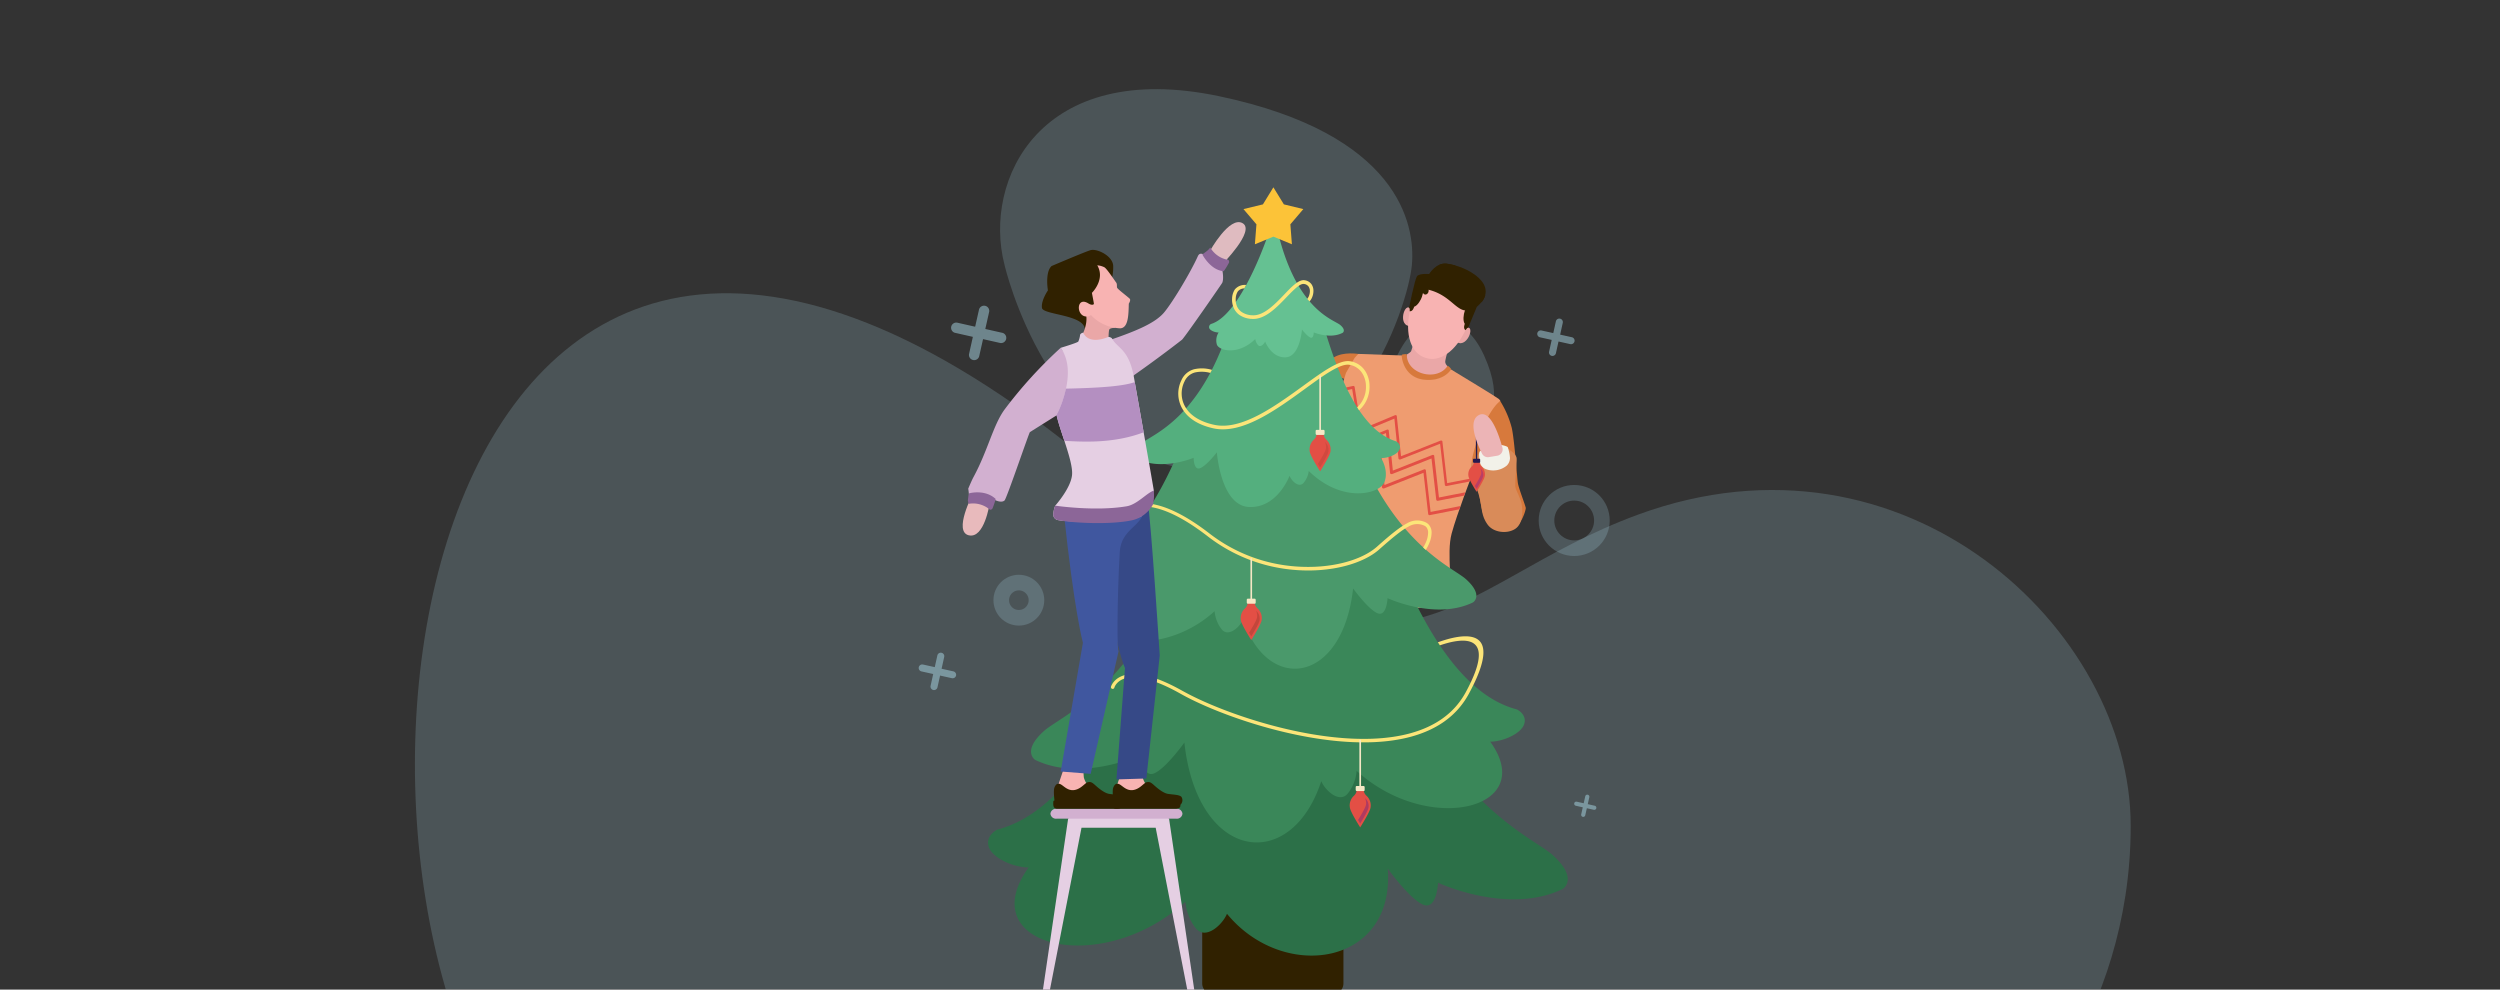 <svg id="Layer_1" data-name="Layer 1" xmlns="http://www.w3.org/2000/svg" viewBox="0 0 960 380"><rect x="0" y="0" width="960" height="380" fill="#333333" stroke="none"/><defs><style>.cls-1{fill:#ecb4b6;}.cls-2,.cls-9{fill:#f8b3b2;}.cls-3{opacity:0.2;}.cls-4{fill:#abd8e6;}.cls-10,.cls-11,.cls-12,.cls-13,.cls-15,.cls-16,.cls-17,.cls-18,.cls-19,.cls-20,.cls-21,.cls-22,.cls-24,.cls-25,.cls-26,.cls-27,.cls-28,.cls-29,.cls-30,.cls-31,.cls-32,.cls-33,.cls-4,.cls-5,.cls-6,.cls-7,.cls-8,.cls-9{fill-rule:evenodd;}.cls-5{fill:#d7793c;}.cls-6{fill:#ef9c70;}.cls-7{fill:#e34f45;}.cls-8{fill:#eaa7a7;}.cls-10{fill:#302100;}.cls-11{fill:#d98b59;}.cls-12{fill:#f2f1e9;}.cls-13{fill:#211a4d;}.cls-14{fill:#271a4f;}.cls-15{fill:#b93e65;}.cls-16{fill:#2c7048;}.cls-17{fill:#3a8759;}.cls-18{fill:#4a996b;}.cls-19{fill:#54af7e;}.cls-20{fill:#65c192;}.cls-21{fill:#fce579;}.cls-22,.cls-23{fill:#f5e7c5;}.cls-24{fill:#c3463b;}.cls-25{fill:#d0493f;}.cls-26{fill:#b03a60;}.cls-27{fill:#e5cfe3;}.cls-28{fill:#d2b0d0;}.cls-29{fill:#8c6698;}.cls-30{fill:#364987;}.cls-31{fill:#40579f;}.cls-32{fill:#b48fc1;}.cls-33{fill:#fcc338;}.cls-34{fill:#aad8e7;opacity:0.5;}.cls-35{fill:none;stroke:#aad8e7;stroke-miterlimit:10;stroke-width:6px;opacity:0.22;}</style></defs><title>app-ilustraciones</title><path class="cls-1" d="M469.12,101.71s13.09-13.07,8.05-16-12.6,10.72-12.6,10.72Z"/><path class="cls-2" d="M373.49,189.84S366,204.12,372,205.55s8-12.12,8-12.12Z"/><g class="cls-3"><path class="cls-4" d="M385.71,101.6s16.79,74.08,75,79.19,80-63.17,81.45-79-5.25-50.37-74-64.84S377.35,69.16,385.71,101.6Z"/><path class="cls-4" d="M541.58,128.57s-13.91,16.08-5.4,30.06,27.53,7.57,31.34,5.25,10.49-9.54,2.34-27.44S547.51,121.3,541.58,128.57Z"/></g><g class="cls-3"><path class="cls-4" d="M770.92,436.75s47.27-44.16,47.27-119.62S731.63,160.07,629.1,197.58c-74.29,27.18-91,83.73-197.83-9.47C171.11-38.8,109,305.61,196.71,436.75l4.15,7.25,554.1.62Z"/></g><path class="cls-5" d="M525.09,139.05l-3.57-3.15s-5.61-.91-9.17,1.26-1.6,5.44-1.35,6,6.64,2.92,6.89,2.89S525.09,139.05,525.09,139.05Z"/><path class="cls-6" d="M557.19,141.87l.33.2c2.42,1.47,17.34,10.51,18,11.12s.61.8.61.8-9.55,15.17-10.5,27.44c0,0-6.13,15.75-8.21,23.49s.78,20.39-1.32,25.09-28.87,4.34-36.79,2.27-17.74-9.62-20.38-16.23,17.92-72.84,17.92-72.84l3.3-5.75,1.42-1.56,16.71.6Z"/><path class="cls-7" d="M564.7,183.73l-.45,1.18-8.84,1.74h0a.54.54,0,0,1-.59-.47L553,170.4l-15.17,6a.48.48,0,0,1-.17.05A.53.53,0,0,1,537,176l-1.56-15.26-12.88,5.36-.12,0a.53.53,0,0,1-.61-.44l-2.6-16.28-4.67,1,.36-1.17,4.64-1a.53.53,0,0,1,.63.41.13.13,0,0,1,0,.06l2.58,16.14,12.91-5.38a.54.54,0,0,1,.7.29.35.35,0,0,1,0,.17L538,175.19l15.2-6a.54.54,0,0,1,.69.3.35.35,0,0,1,0,.14h0l1.82,15.9,8.92-1.76Zm-2,5.31-10.14,2-1.82-15.91h0a.65.65,0,0,0,0-.13.53.53,0,0,0-.69-.3l-15.2,6-1.56-15.26a.38.38,0,0,0,0-.17.53.53,0,0,0-.69-.29l-12.92,5.38L517,154.26v-.07a.54.54,0,0,0-.64-.41l-3,.65-.35,1.17,3-.66,2.59,16.28a.55.55,0,0,0,.61.45l.12,0,12.88-5.36,1.57,15.27a.52.52,0,0,0,.58.47.47.47,0,0,0,.17,0l15.17-6,1.81,15.79a.53.53,0,0,0,.59.47h.05l10.07-2c.14-.4.29-.79.43-1.17Zm-1.91,5.28-11.44,2.26-1.82-15.91h0a.65.65,0,0,0,0-.13.52.52,0,0,0-.69-.3l-15.19,6L530.06,171a.61.61,0,0,0,0-.18.53.53,0,0,0-.69-.29l-12.92,5.38-2.57-16.13s0-.05,0-.07a.54.54,0,0,0-.64-.41l-1.31.29-.34,1.17,1.33-.29,2.59,16.28a.54.54,0,0,0,.61.44.34.34,0,0,0,.12,0l12.88-5.35,1.57,15.26a.53.53,0,0,0,.58.47.47.47,0,0,0,.17,0l15.18-6,1.8,15.78a.53.53,0,0,0,.6.47h0l11.39-2.25Z"/><path class="cls-8" d="M542.14,119.7c-2.1-5.67-5.9,5-.95,5.5Z"/><path class="cls-8" d="M562.07,126.4c5.1-3.25,1.7,7.53-2.57,5Z"/><path class="cls-8" d="M544.82,129.5l-1.54.72s-1.19,4-1.37,4.54-1.71,1.38-1.71,1.38-1.05,4.06,1.33,7.09,9.63,3,12.25,1.38a3.94,3.94,0,0,0,2.05-4.06,2.28,2.28,0,0,1-.85-1.5c-.11-1,1.63-6.62,1.7-6.91S544.82,129.5,544.82,129.5Z"/><path class="cls-9" d="M557.3,107.6c5.8,1.7,10.06,8.42,6,17.94-4.31,10.16-11.14,13.7-16,11.82-5-1.46-8.34-8.42-5.63-19.11C544.2,108.23,551.65,105.45,557.3,107.6Z"/><path class="cls-10" d="M563.79,125.79c-.41,0-1,1-1,1-1.1-.64-.31-2.42-.31-2.42-.85-1.21-.42-3.83-.05-4.84s2.13-4.17.6-7.13c-2-3.86-9.25-6.31-13.17-4.44-3,1.45-3.51,5-3.83,6s-1.56,3.38-3,3.83c0,0-.44,1.9-1.71,1.74,0,0,.13-1.16-.21-1.38,0,0,2.15-11,3.06-12.12s4.62-.81,4.62-.81,2.62-4.42,6.63-4c7.74.87,21.49,8.27,11.68,16.61Z"/><path class="cls-10" d="M566.94,112.8l-.68,5.9s-.14-.28-.38-.16c-6.31,3.14-7.5-4.83-17.31-7.28.27,2-2.17,2.72-2.31.39a24.29,24.29,0,0,1,1.09-4.52s6.58-1.07,7.84-1S563.46,110.06,566.94,112.8Z"/><path class="cls-5" d="M540.2,136.14c0,7.73,11.74,10.39,15.63,4.41a1.82,1.82,0,0,1,.38.08,6.2,6.2,0,0,1,.9.88.74.74,0,0,1,.08.36s-2.64,4.7-10.2,3.95-8.69-7.78-8.76-9.32a.48.48,0,0,1,.26-.36,10.82,10.82,0,0,1,1.45-.17A.38.38,0,0,1,540.2,136.14Z"/><path class="cls-5" d="M576.08,154a37,37,0,0,1,4.45,10.36c1.09,5.09,2,19.2,2.36,21.27s2.88,8.5,3,9.39-2.07,7.79-5.61,8.4-8.26-2.41-10.14-5-2-12.92-4.58-17S570.77,157.79,576.08,154Z"/><path class="cls-11" d="M568.71,173.51a14.83,14.83,0,0,0-3.11,3.64c-.92,1.79-1,5.41.61,8.65a26.8,26.8,0,0,1,2.44,7.75c.46,2.21.39,4.85,2.61,7.91s7.4,3.64,10.47,1.7,3-6.55,2.64-9.15-2.17-5.47-2.45-6.93.61-9.34.47-11.09-3.16-3.54-3.16-3.54Z"/><path class="cls-12" d="M571.07,171.43a16.41,16.41,0,0,0-2.81,1.93c-.73.78.2,4.75.2,4.75a3.82,3.82,0,0,0,2,2,8.18,8.18,0,0,0,8.17-1.35,4.15,4.15,0,0,0,1.2-2.89,15.66,15.66,0,0,0-.82-4.08c-.26-.52-2.44-.91-2.44-.91Z"/><path class="cls-10" d="M570.36,113.34c-3.86-.1-9.48-2-11.53-11.38a22.57,22.57,0,0,0-3.38-.69,5.45,5.45,0,0,0-3,.56C555,108.71,559.92,117.19,569,116A7.51,7.51,0,0,0,570.36,113.34Z"/><path class="cls-13" d="M567,163.71h0a.26.26,0,0,1,.25.26v15a.26.26,0,0,1-.25.26h0a.26.26,0,0,1-.26-.26V164A.26.26,0,0,1,567,163.71Z"/><path class="cls-7" d="M567,188.85s3.1-4.85,3.19-6.16a4,4,0,0,0-1.22-3.5,2.68,2.68,0,0,1-.91-2.15H566a2.68,2.68,0,0,1-.91,2.15,4,4,0,0,0-1.22,3.5C563.91,184,567,188.85,567,188.85Z"/><rect class="cls-14" x="565.64" y="176.15" width="2.75" height="1.56" rx="0.31"/><path class="cls-15" d="M567,187.68s2.48-3.89,2.56-4.94a3.24,3.24,0,0,0-1-2.81l-.08-.07a3.81,3.81,0,0,1,.31,1.93c-.06.94-2,4.11-2.47,4.81C566.73,187.23,567,187.68,567,187.68Z"/><path class="cls-10" d="M468.38,332.22h40.77c3.7,0,6.73,2.22,6.73,4.93v40.56c0,2.71-3,4.92-6.73,4.92H468.38c-3.7,0-6.73-2.21-6.73-4.92V337.15C461.65,334.44,464.68,332.22,468.38,332.22Z"/><path class="cls-16" d="M435.63,255.37c-12.27,29-29.2,57.1-52.66,63.2,0,0-4.59,2.14-3.34,6.47s9.29,8,15.35,8.08c-21.85,30.29,27.82,42.58,60.23,13.15a19,19,0,0,0,3.78,9.94c3.72,5.09,10.4-1,12.17-5.31,21.7,26.45,64.66,19.9,61.73-17.39,0,0,8.4,11.75,13.64,13.9s5.68-8.45,5.68-8.45,26.9,12.6,47.93,2.38c0,0,6.19-3.86-3.91-13-7.45-6.72-38.41-18.5-60.54-73Z"/><path class="cls-17" d="M537.63,218.6c10.45,24.66,24.87,48.63,44.85,53.82,0,0,3.91,1.82,2.85,5.51s-7.92,6.82-13.08,6.88c18.61,25.8-23.7,36.27-51.3,11.2a16.18,16.18,0,0,1-3.22,8.47c-3.16,4.33-8.85-.87-10.36-4.52-11.57,35.54-47.55,31-52.57-14.81,0,0-7.16,10-11.63,11.83s-4.83-7.19-4.83-7.19-22.91,10.73-40.83,2c0,0-5.26-3.29,3.34-11.06,6.34-5.72,32.71-15.75,51.56-62.15Z"/><path class="cls-18" d="M453,172.47c-8.4,19.83-20,39.1-36.06,43.27,0,0-3.14,1.46-2.28,4.43s6.36,5.48,10.51,5.53c-15,20.74,19.05,29.16,41.24,9a12.9,12.9,0,0,0,2.59,6.8c2.54,3.49,7.12-.7,8.33-3.63,9.3,28.57,38.22,24.9,42.26-11.91,0,0,5.75,8,9.34,9.51s3.89-5.78,3.89-5.78,18.42,8.63,32.82,1.63c0,0,4.23-2.65-2.68-8.89-5.1-4.6-26.3-12.67-41.45-50Z"/><path class="cls-19" d="M507.26,121.74c4.94,17,13.26,43,28.8,47.72,0,0,2.06,1,1.41,3s-4.38,3.5-7.15,3.43c0,0,3.08,4.63,1.3,9.24s-16.23,8.29-29.06-4.28a8.73,8.73,0,0,1-1.9,4.48c-1.79,2.26-4.74-.65-5.47-2.64,0,0-4.58,12.44-15.51,12s-12.4-21-12.4-21-4,5.22-6.48,6.11-2.44-4-2.44-4-12.52,5.29-21.95.25c0,0-2.76-1.87,2-5.86,4.18-3.5,23.7-9.69,34.77-48.48Z"/><path class="cls-20" d="M486.46,91.48c-2.16,6-11.24,29.86-21.42,32.92a1.34,1.34,0,0,0-.72,1.53c.33,1,2.23,1.77,3.63,1.74a5.69,5.69,0,0,0-.66,4.69c.9,2.34,8.23,4.2,14.74-2.18a4.46,4.46,0,0,0,1,2.28c.91,1.14,2.4-.33,2.78-1.34,0,0,2.32,6.31,7.86,6.09s6.29-10.67,6.29-10.67,2.05,2.65,3.28,3.1,1.24-2,1.24-2,6.35,2.69,11.14.13c0,0,1.4-1-1-3s-15.46-5.24-23-32.13C490.24,88,488.22,86.56,486.46,91.48Z"/><path class="cls-21" d="M477.82,110.75a3.28,3.28,0,0,0-2.5,1.16,5.48,5.48,0,0,0-.8,2.72,6.78,6.78,0,0,0,.39,2.75,5.11,5.11,0,0,0,1.77,2.35,7.71,7.71,0,0,0,4.24,1.34c4.34.26,8.61-4.2,12.25-8,3-3.14,5.6-5.85,7.86-5.45a3.84,3.84,0,0,1,2.6,1.55,4.41,4.41,0,0,1,.73,2.49,6.39,6.39,0,0,1-.52,2.55,5.77,5.77,0,0,1-1,1.57l-.86-1a4.64,4.64,0,0,0,.6-1,5.22,5.22,0,0,0,.42-2,3.06,3.06,0,0,0-.5-1.73,2.51,2.51,0,0,0-1.73-1c-1.56-.28-3.93,2.19-6.67,5-3.83,4-8.33,8.7-13.28,8.41a9.09,9.09,0,0,1-5-1.6,6.61,6.61,0,0,1-2.22-3,8.1,8.1,0,0,1-.48-3.29,6.82,6.82,0,0,1,1.07-3.44,5,5,0,0,1,4.31-1.7C478.32,109.87,478.07,110.31,477.82,110.75Z"/><path class="cls-21" d="M464.77,143.21a12.23,12.23,0,0,0-5.92-.18,6.1,6.1,0,0,0-4,3.46,10.27,10.27,0,0,0,.41,9.95c1.75,2.88,5.17,5.43,11,6.69,10.41,2.26,23.29-7.09,34-14.84,7.57-5.5,14-10.2,18.12-9.58a8.39,8.39,0,0,1,5.94,3.88A10.8,10.8,0,0,1,525.9,148a12.29,12.29,0,0,1-1.17,5.76,11.65,11.65,0,0,1-2.85,3.79l-.74-1.14a10.13,10.13,0,0,0,2.38-3.22,10.81,10.81,0,0,0,1-5.14,9.44,9.44,0,0,0-1.4-4.69,7.13,7.13,0,0,0-5-3.28c-3.53-.54-9.81,4-17.13,9.34-10.89,7.91-24,17.46-35,15.07-6.22-1.36-9.92-4.14-11.84-7.31a11.6,11.6,0,0,1-.45-11.25,7.4,7.4,0,0,1,4.91-4.16,13.52,13.52,0,0,1,6.8.27C465.19,142.41,465,142.81,464.77,143.21Z"/><path class="cls-21" d="M433.37,196.23a.68.68,0,0,1-.95,0,.66.66,0,0,1,0-.94s8.6-8.59,32.2,9.71a61.33,61.33,0,0,0,33,12.52c13.35,1,25.26-2.35,31.15-7.6,5.51-4.92,9-7.66,11.6-9a7.51,7.51,0,0,1,6.88-.43,3.72,3.72,0,0,1,1.42,1,4.46,4.46,0,0,1,1.06,3.11,10.55,10.55,0,0,1-.78,3.7,16,16,0,0,1-1.45,2.86c-.33-.29-.67-.59-1-.9a15.28,15.28,0,0,0,1.21-2.43,9.36,9.36,0,0,0,.68-3.23,3.19,3.19,0,0,0-.7-2.21,2.32,2.32,0,0,0-.92-.61,6.32,6.32,0,0,0-5.8.37c-2.52,1.27-5.9,4-11.31,8.79-6.13,5.48-18.43,9-32.14,7.94A62.65,62.65,0,0,1,463.83,206C441.14,188.44,433.39,196.21,433.37,196.23Z"/><path class="cls-21" d="M427.93,264a.67.67,0,1,1-1.27-.4s3.49-11.76,27.36,1.67l1,.54c11.91,6.47,34.33,14.66,56.07,17.16,21.58,2.49,42.46-.63,51.49-16.68l.23-.4c12.65-23.31-1.38-21-9.9-18.07-.25-.39-.51-.78-.77-1.17,9.36-3.39,26.38-6.9,11.84,19.87l-.24.43c-9.36,16.63-30.74,19.9-52.81,17.35-21.91-2.53-44.52-10.79-56.54-17.32l-1-.55C430.94,253.76,427.94,263.93,427.93,264Z"/><path class="cls-22" d="M480.49,214.32h0a.31.31,0,0,1,.31.32v18.72a.31.31,0,0,1-.31.32h0a.32.32,0,0,1-.32-.32V214.64A.32.32,0,0,1,480.49,214.32Z"/><path class="cls-7" d="M480.48,245.78s3.88-6.08,4-7.72a5,5,0,0,0-1.53-4.38A3.32,3.32,0,0,1,481.8,231h-2.65a3.32,3.32,0,0,1-1.14,2.68,5.06,5.06,0,0,0-1.53,4.38C476.59,239.7,480.48,245.78,480.48,245.78Z"/><rect class="cls-23" x="478.76" y="229.89" width="3.43" height="1.95" rx="0.39"/><path class="cls-24" d="M480.48,244.31s3.11-4.87,3.2-6.18a4.06,4.06,0,0,0-1.23-3.51l-.1-.09a4.91,4.91,0,0,1,.38,2.42c-.08,1.17-2.54,5.13-3.09,6C480.12,243.75,480.48,244.31,480.48,244.31Z"/><path class="cls-22" d="M506.94,144.2h0a.32.32,0,0,1,.31.32v24a.31.31,0,0,1-.31.32h0a.32.32,0,0,1-.32-.32v-24A.32.32,0,0,1,506.94,144.2Z"/><path class="cls-7" d="M506.92,181s3.89-6.08,4-7.72a5.06,5.06,0,0,0-1.53-4.38,3.33,3.33,0,0,1-1.14-2.68H505.6a3.33,3.33,0,0,1-1.14,2.68,5,5,0,0,0-1.53,4.38C503,174.88,506.92,181,506.92,181Z"/><rect class="cls-23" x="505.21" y="165.06" width="3.43" height="1.95" rx="0.39"/><path class="cls-25" d="M506.92,179.49s3.12-4.87,3.2-6.19a4,4,0,0,0-1.22-3.5l-.11-.09a4.77,4.77,0,0,1,.39,2.41c-.08,1.17-2.54,5.14-3.09,6C506.57,178.93,506.92,179.49,506.92,179.49Z"/><path class="cls-22" d="M522.32,284h0a.33.33,0,0,1,.32.32v20.93a.32.32,0,0,1-.32.32h0a.32.32,0,0,1-.32-.32V284.36A.33.33,0,0,1,522.32,284Z"/><path class="cls-7" d="M522.31,317.71s3.89-6.08,4-7.72a5,5,0,0,0-1.54-4.38,3.34,3.34,0,0,1-1.13-2.68H521a3.34,3.34,0,0,1-1.13,2.68,5,5,0,0,0-1.53,4.38C518.42,311.63,522.31,317.71,522.31,317.71Z"/><rect class="cls-23" x="520.59" y="301.82" width="3.44" height="1.95" rx="0.39"/><path class="cls-26" d="M522.31,316.24s3.11-4.87,3.2-6.18a4,4,0,0,0-1.23-3.51l-.1-.09a4.9,4.9,0,0,1,.39,2.42c-.08,1.16-2.54,5.13-3.09,6C522,315.68,522.31,316.24,522.31,316.24Z"/><polygon class="cls-27" points="410.16 314.38 400.35 380.99 402.99 380.99 415.3 317.84 429.54 317.84 443.78 317.84 456.09 380.99 458.73 380.99 448.92 314.38 448.12 313.63 429.54 313.63 410.96 313.63 410.16 314.38"/><path class="cls-28" d="M451.79,310.56H405.64a2.12,2.12,0,0,0-2.27,1.9h0a2.12,2.12,0,0,0,2.27,1.92h46.15a2.12,2.12,0,0,0,2.27-1.92h0A2.12,2.12,0,0,0,451.79,310.56Z"/><path class="cls-28" d="M424,141s-7.37-7.24,1.32-10.15c11.64-3.9,18.54-7,21.81-11,3.47-4.24,10.22-15.61,12.81-21.4.86-1.91,2-.45,2.92-.94,5.34-2.91-.53.74,8.33,2.1a1,1,0,0,1,.22,1.07,29.1,29.1,0,0,1-2,3.25s.62,3.1-.08,4.69c0,.09-13.48,19.62-15.39,21.79,0,0-9.25,7.28-21.1,15.49C429.65,148.14,427.8,142.81,424,141Z"/><path class="cls-29" d="M461.7,97.72c.88-.74,2.6-1.74,3-2.74a9.89,9.89,0,0,0,7,4.84,1,1,0,0,1,.22,1.07,27.4,27.4,0,0,1-2,3.24C464.85,103.83,461.7,97.72,461.7,97.72Z"/><path class="cls-9" d="M438.71,295.51a17.14,17.14,0,0,0,.09,3.06,7.5,7.5,0,0,0,1.27,2.65c.6.5-1.59,2.14-2.73,2.78a5.53,5.53,0,0,1-3.79.64c-2-.14-2.79-.27-3.06-.64s-1.65-2.24-1.65-2.24,1.88-5.47,2.47-7.35S438.71,295.51,438.71,295.51Z"/><path class="cls-10" d="M451.4,310.56H428.52c-1.78,0-1.46-2-1.46-2.75a.51.51,0,0,1,.45-.43s-.5-3.81,0-5,1.16-1.78,2.33-1.23,2.76,2.67,5.39,2.21,4-2.78,5.13-3,1.67.14,2.81,1.17,3.45,3,5.3,3.31,4.45.29,5.2,1.16a2.39,2.39,0,0,1-.41,3.06S453.67,310.56,451.4,310.56Z"/><path class="cls-30" d="M420.61,201.38c8,50.06,11.38,55.1,11.38,55.1l-3.28,42.82,11.49-.36,5.14-47.19s-3.42-52.89-4.61-58.88S420.61,201.38,420.61,201.38Z"/><path class="cls-9" d="M416.11,295.51a18.14,18.14,0,0,0,.09,3.06,7.71,7.71,0,0,0,1.28,2.65c.6.5-1.6,2.14-2.74,2.78a5.51,5.51,0,0,1-3.79.64c-2-.14-2.78-.27-3.05-.64s-1.65-2.24-1.65-2.24,1.87-5.47,2.47-7.35S416.11,295.51,416.11,295.51Z"/><path class="cls-10" d="M428.81,310.56H405.93c-1.78,0-1.46-2-1.46-2.75a.51.51,0,0,1,.45-.43s-.5-3.81,0-5,1.16-1.78,2.33-1.23,2.76,2.67,5.38,2.21,4-2.78,5.14-3,1.67.14,2.81,1.17,3.45,3,5.29,3.31,4.46.29,5.21,1.16.77,2.76.06,3.21C431.14,309.22,431.08,310.56,428.81,310.56Z"/><path class="cls-10" d="M426.47,108.8a19.5,19.5,0,0,0,1-6.69c-.16-3.81-6-6.63-8.54-6.09-1.47.32-15,6.08-15.12,6.14-2.61,2.4-1.41,9.36-1.41,9.36s-2.72,3.91-2.28,6.74,18.09,2.49,16.35,9.24-21.57,22.57-21.36,25.4,19.14-.22,20.45-5.87-1.74-11.1-1.74-11.1,6.49-6.11,3.55-16.57C417.4,119.36,427,121,426.47,108.8Z"/><path class="cls-8" d="M428.32,125.88s-2,0-2.34.65-.33,4.89-.33,5.7a3.08,3.08,0,0,1-2.66,2.24c-1.31.05-5.65.44-7-2.43a7.18,7.18,0,0,1,0-4.3c2.94-6.87-.38-10-.38-10a58.5,58.5,0,0,1,6.52,2.5C424.51,121.47,428.32,125.88,428.32,125.88Z"/><path class="cls-9" d="M421.35,101.89a7.09,7.09,0,0,1,2.78.77c1,.65,4,5.22,4.46,5.81s.21,1.42.38,2,4.46,3.75,4.89,4.3-.4,1.84-.4,1.84c-.11,4.32-.16,9.35-3.32,9.47a16.73,16.73,0,0,1-5.36-1.14,15,15,0,0,1-5.87-4,2.19,2.19,0,0,1-1.69.6c-4.09,0-4-8,.76-5,1.31.81,2.07.43,2.07.11s-.76-4.19-.76-4.19S424.56,107.33,421.35,101.89Z"/><path class="cls-28" d="M407.27,133.59a170.89,170.89,0,0,0-21.47,23.6c-4.43,6-6.45,15.82-12,26.05-.65,1.19-2,4.41-2,4.41a19,19,0,0,1,.27,3c-.11.54,1,1,1,1s3.5-4.39,5.67.07c0,0,1.59,3,2.19,2.53s1-2.32,1-2.32,2.51,1.39,3.81.25c.81-.7,9.4-26,9.74-26.25l10.33-6.48S415.87,143,407.27,133.59Z"/><path class="cls-29" d="M372.16,189.39l0,.06a13.05,13.05,0,0,0-.49,2.79c.11.55.28,1.24.28,1.24a9.85,9.85,0,0,1,8.18,2.26,1,1,0,0,0,1-.52,29.65,29.65,0,0,0,1.21-3.62h0c-4.07-3.79-10-2.21-10-2.21Z"/><path class="cls-31" d="M408.47,196.45c4,38.25,7.37,50.38,7.37,50.38l-8.53,49.43,11.51.9,10.81-47.5c-.72,3.13-.72-19.52.36-37.71.54-9.1,8.86-9.73,9.25-16.29C439.6,189.65,408.47,196.45,408.47,196.45Z"/><path class="cls-27" d="M425.67,129.37s1.07.09,1.39.69c2.09,3.82,6.51,3.9,8.42,15.11.21,1.23,7.63,43,7.58,43.23-.65,3.26-4.25,4.25-4.25,4.25a16.6,16.6,0,0,1-.32,5.33c-.66,2-28.39,2.93-32.63,1.63a2.2,2.2,0,0,1-1.42-1.85,10.38,10.38,0,0,1,.77-3.59s5.91-6.59,6.45-11.71-4.6-16.77-5.91-23c0,0,8.57-16.33,1.52-25.89,0,0,6.47-1.93,6.8-2.42a8.4,8.4,0,0,0,.68-2.5c.11-.71,1.22-.93,1.22-.93S417.49,132.67,425.67,129.37Z"/><path class="cls-32" d="M439.17,166c-11.79,4.5-24,3.61-30.45,3.29-1.19-3.64-2.42-7.2-3-9.81a44.82,44.82,0,0,0,3.6-10.24c12.36-.27,21.76-.86,26.41-2.5"/><path class="cls-29" d="M443.06,188.4a16.6,16.6,0,0,1-.32,5.33,12.32,12.32,0,0,1-8.27,6.11c-10,2-25.84.62-28.61-.23a2.2,2.2,0,0,1-1.42-1.85,10.38,10.38,0,0,1,.77-3.59s15.33,2.3,27.43.24C436.72,193.72,440.43,189.19,443.06,188.4Z"/><polygon class="cls-33" points="488.98 71.93 493.01 78.48 500.48 80.29 495.5 86.14 496.09 93.8 488.98 90.87 481.88 93.8 482.47 86.14 477.49 80.29 484.96 78.48 488.98 71.93"/><path class="cls-34" d="M603.62,129.5l-4.52-1,1-4.51a1.35,1.35,0,0,0-2.64-.6l-1,4.52-4.51-1a1.35,1.35,0,0,0-1.61,1,1.34,1.34,0,0,0,1,1.61l4.51,1-1,4.51a1.35,1.35,0,0,0,1,1.62,1.37,1.37,0,0,0,1.62-1l1-4.51,4.51,1a1.36,1.36,0,0,0,1.62-1A1.34,1.34,0,0,0,603.62,129.5Z"/><path class="cls-34" d="M385,127.83l-6.65-1.5,1.5-6.65a2,2,0,0,0-3.89-.88l-1.5,6.66-6.65-1.5a2,2,0,1,0-.88,3.89l6.65,1.5L372.1,136a2,2,0,0,0,3.89.88l1.5-6.66,6.65,1.5a2,2,0,0,0,.87-3.89Z"/><path class="cls-34" d="M366.08,257.8l-4.51-1,1-4.52a1.34,1.34,0,0,0-1-1.61,1.35,1.35,0,0,0-1.62,1l-1,4.51-4.52-1a1.35,1.35,0,0,0-.59,2.64l4.51,1-1,4.52a1.35,1.35,0,0,0,2.64.59l1-4.51,4.52,1a1.34,1.34,0,0,0,1.61-1A1.35,1.35,0,0,0,366.08,257.8Z"/><path class="cls-34" d="M612.38,309.4l-2.68-.6.6-2.67a.8.8,0,0,0-1.56-.36l-.6,2.68-2.67-.6a.8.8,0,0,0-.36,1.56l2.68.6-.6,2.67a.8.8,0,1,0,1.56.35l.6-2.67,2.67.6a.8.8,0,1,0,.36-1.56Z"/><circle class="cls-35" cx="391.24" cy="230.47" r="6.76"/><circle class="cls-35" cx="604.49" cy="199.87" r="10.64"/><path class="cls-1" d="M574.93,175a2.48,2.48,0,0,0,2-3.1c-1.34-4.91-4.62-14.74-9-12.54-4.53,2.28-.68,11.15,1.18,14.84a2.46,2.46,0,0,0,2.62,1.33Z"/></svg>